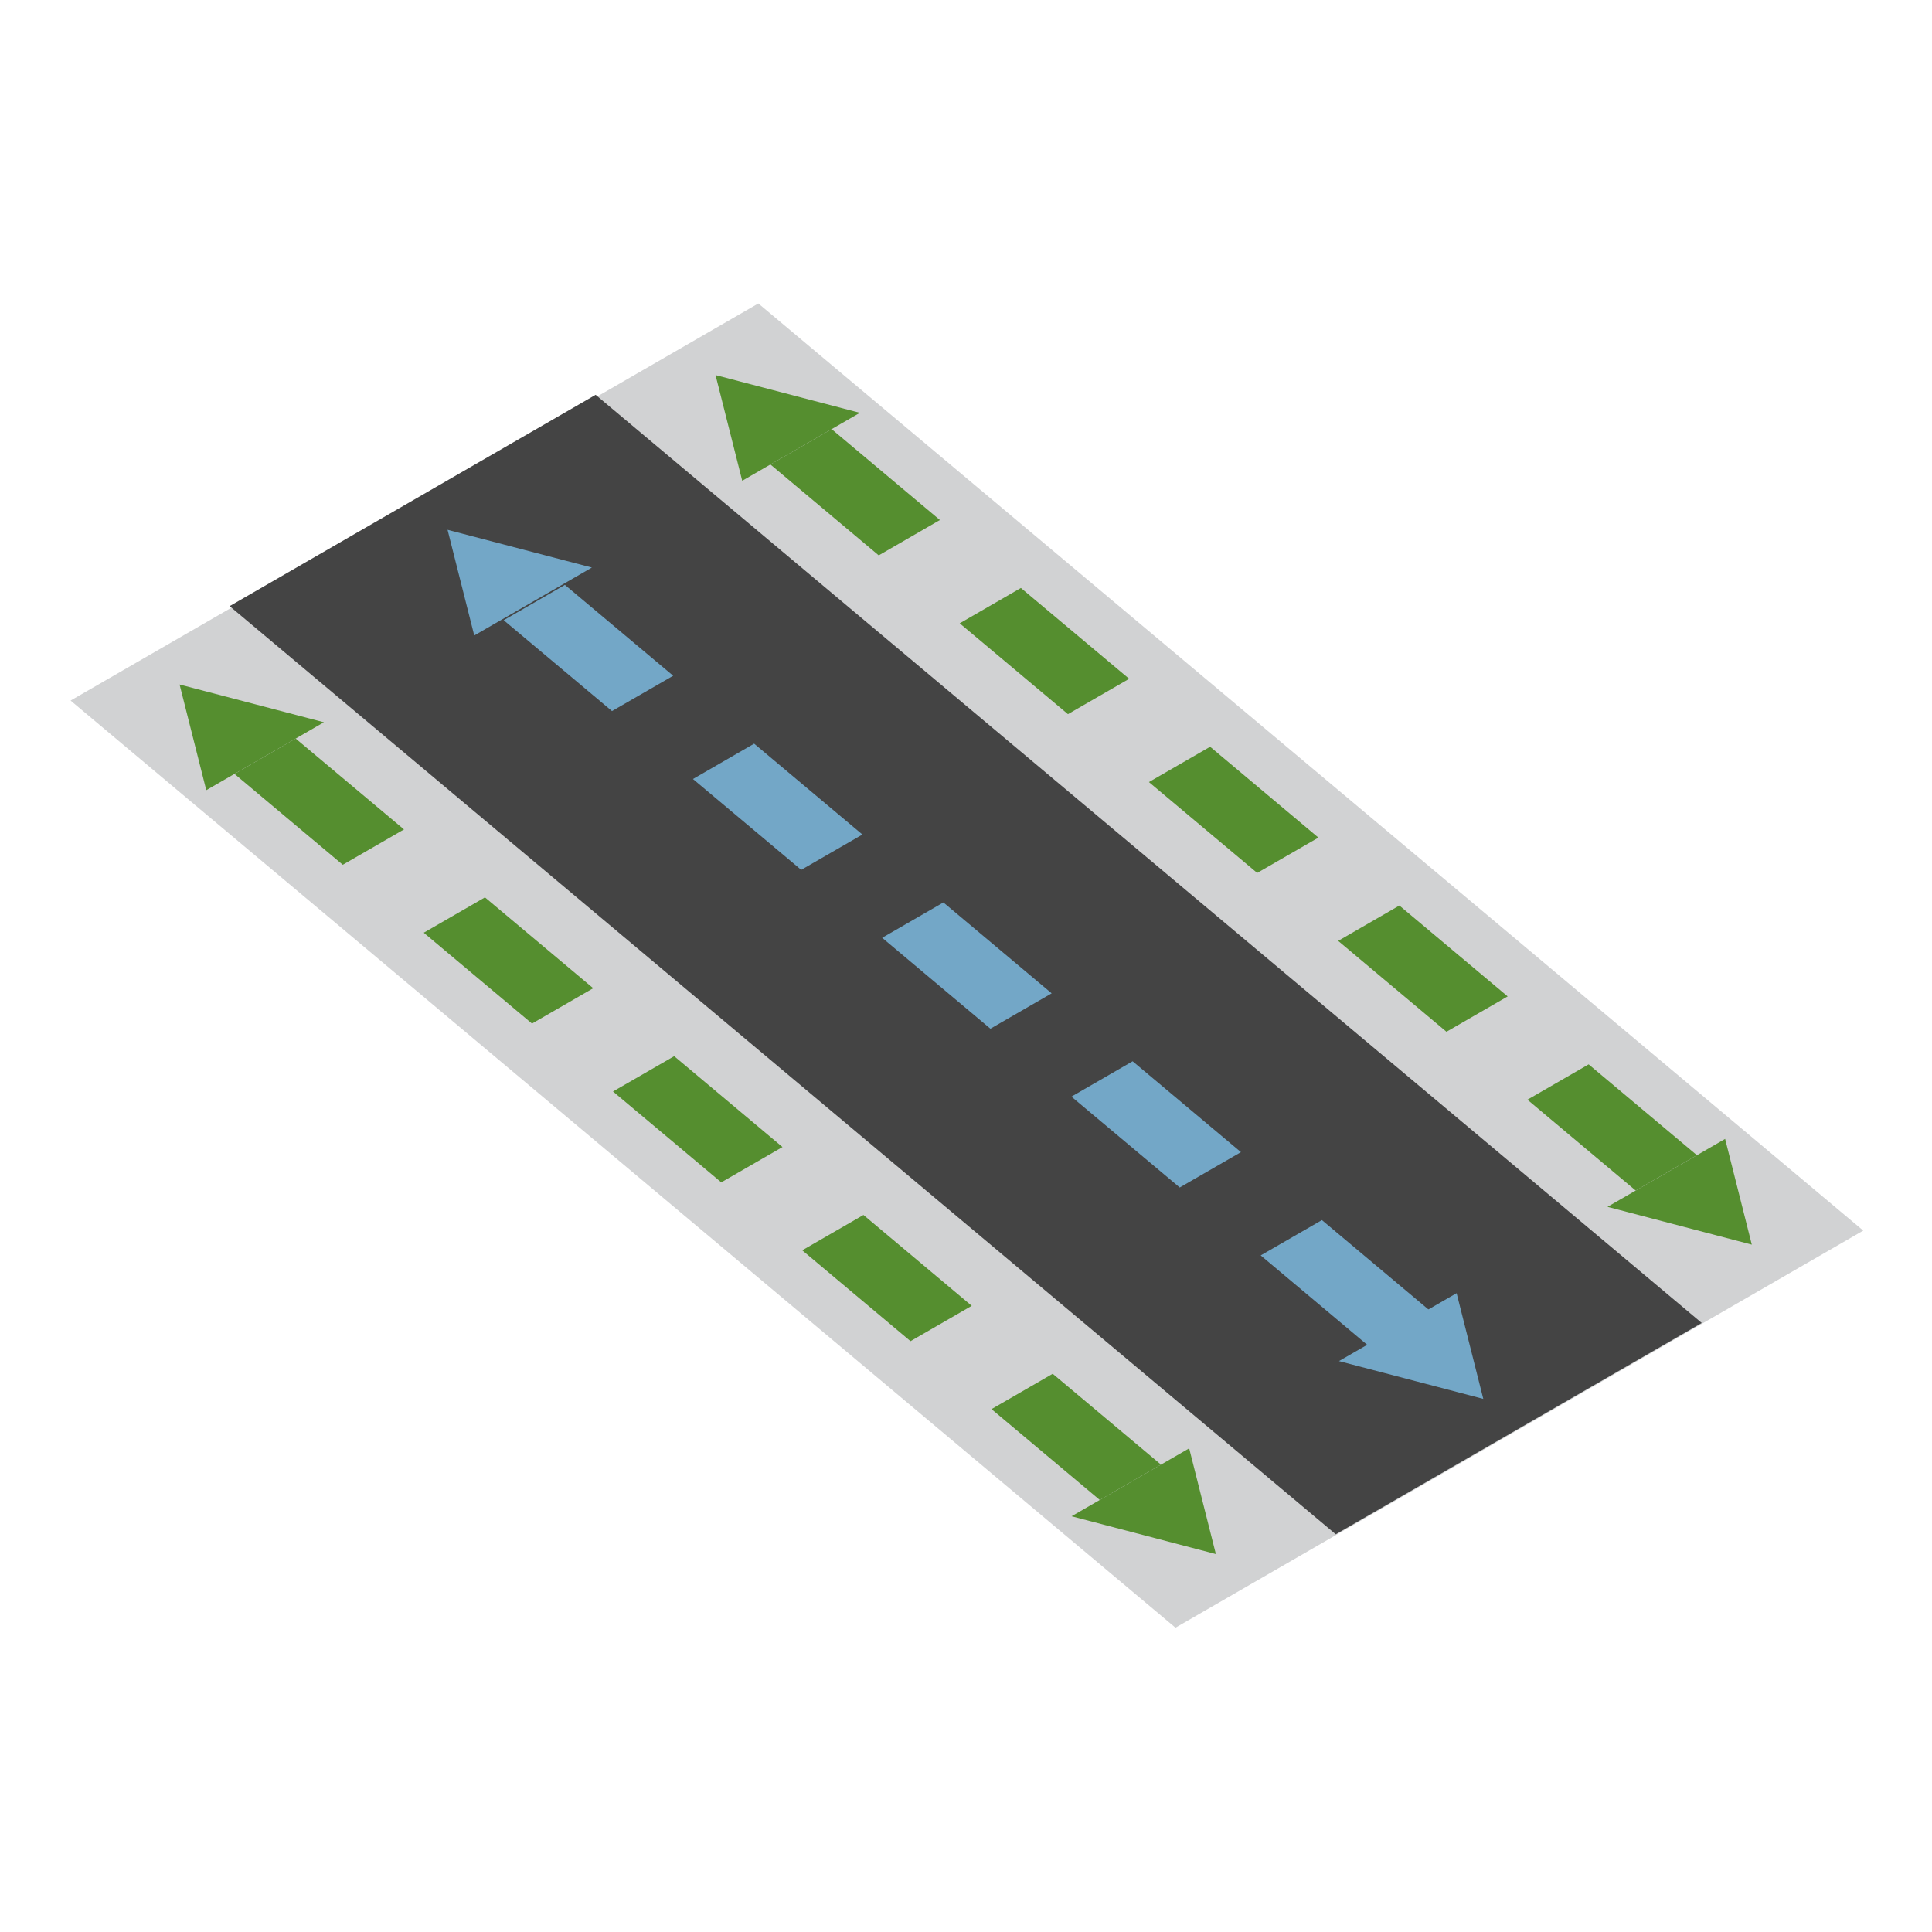 <svg xmlns="http://www.w3.org/2000/svg" xml:space="preserve" fill-rule="evenodd" stroke-linejoin="round" stroke-miterlimit="2" clip-rule="evenodd" viewBox="0 0 64 64">
  <g id="grey">
    <path fill="#d1d2d3" d="m25.121 10.053 36.602 30.712-22.784 13.154L2.338 23.207l22.783-13.154Z"/>
    <path fill="#444" d="m19.731 13.079 36.642 30.746-12.124 7L7.607 20.079l12.124-7Z"/>
  </g>
  <g id="white"/>
  <g id="green" fill="#558e2f">
    <path d="m25.521 15.387 2.028-1.171 3.587 3.01-2.027 1.171-3.588-3.01Zm6.27 5.261 2.027-1.171 3.587 3.009-2.028 1.171-3.586-3.009Zm6.268 5.259 2.028-1.17 3.587 3.01-2.028 1.17-3.587-3.01Zm6.27 5.261 2.027-1.171 3.588 3.01-2.028 1.171-3.587-3.01Zm6.269 5.261 2.028-1.171 3.586 3.009-2.028 1.171-3.586-3.009Z"/>
    <path d="m7.768 25.637 2.027-1.171 3.588 3.01-2.028 1.171-3.587-3.01Zm6.269 5.261 2.028-1.171 3.586 3.009-2.028 1.171-3.586-3.009Zm6.269 5.259 2.027-1.17 3.588 3.01-2.028 1.17-3.587-3.01Zm6.269 5.261 2.028-1.171 3.587 3.01-2.028 1.171-3.587-3.01Zm6.27 5.261 2.027-1.171 3.587 3.009-2.028 1.171-3.586-3.009Z"/>
    <path d="m5.949 22.675 4.781 1.251-3.897 2.25-.884-3.501Z"/>
    <path d="m40.277 51.48-4.781-1.252 3.897-2.25.884 3.502Z"/>
    <path d="m23.703 12.425 4.781 1.251-3.897 2.25-.884-3.501Z"/>
    <path d="m58.031 41.23-4.781-1.252 3.897-2.25.884 3.502Z"/>
  </g>
  <g id="blue" fill="#73a7c7">
    <path d="m16.685 20.545 2.028-1.17 3.587 3.01-2.027 1.17-3.588-3.01Zm6.27 5.261 2.027-1.171 3.587 3.01-2.028 1.17-3.586-3.009Zm6.268 5.26 2.028-1.171 3.587 3.01-2.029 1.172-3.586-3.011Zm6.269 5.261 2.028-1.171 3.588 3.01-2.028 1.171-3.588-3.01Zm6.27 5.26 2.028-1.17 3.586 3.009-2.028 1.171-3.586-3.01Z"/>
    <path d="m14.826 17.55 4.781 1.251-3.897 2.25-.884-3.501Z"/>
    <path d="m49.136 46.34-4.781-1.252 3.897-2.25.884 3.502Z"/>
  </g>
</svg>

